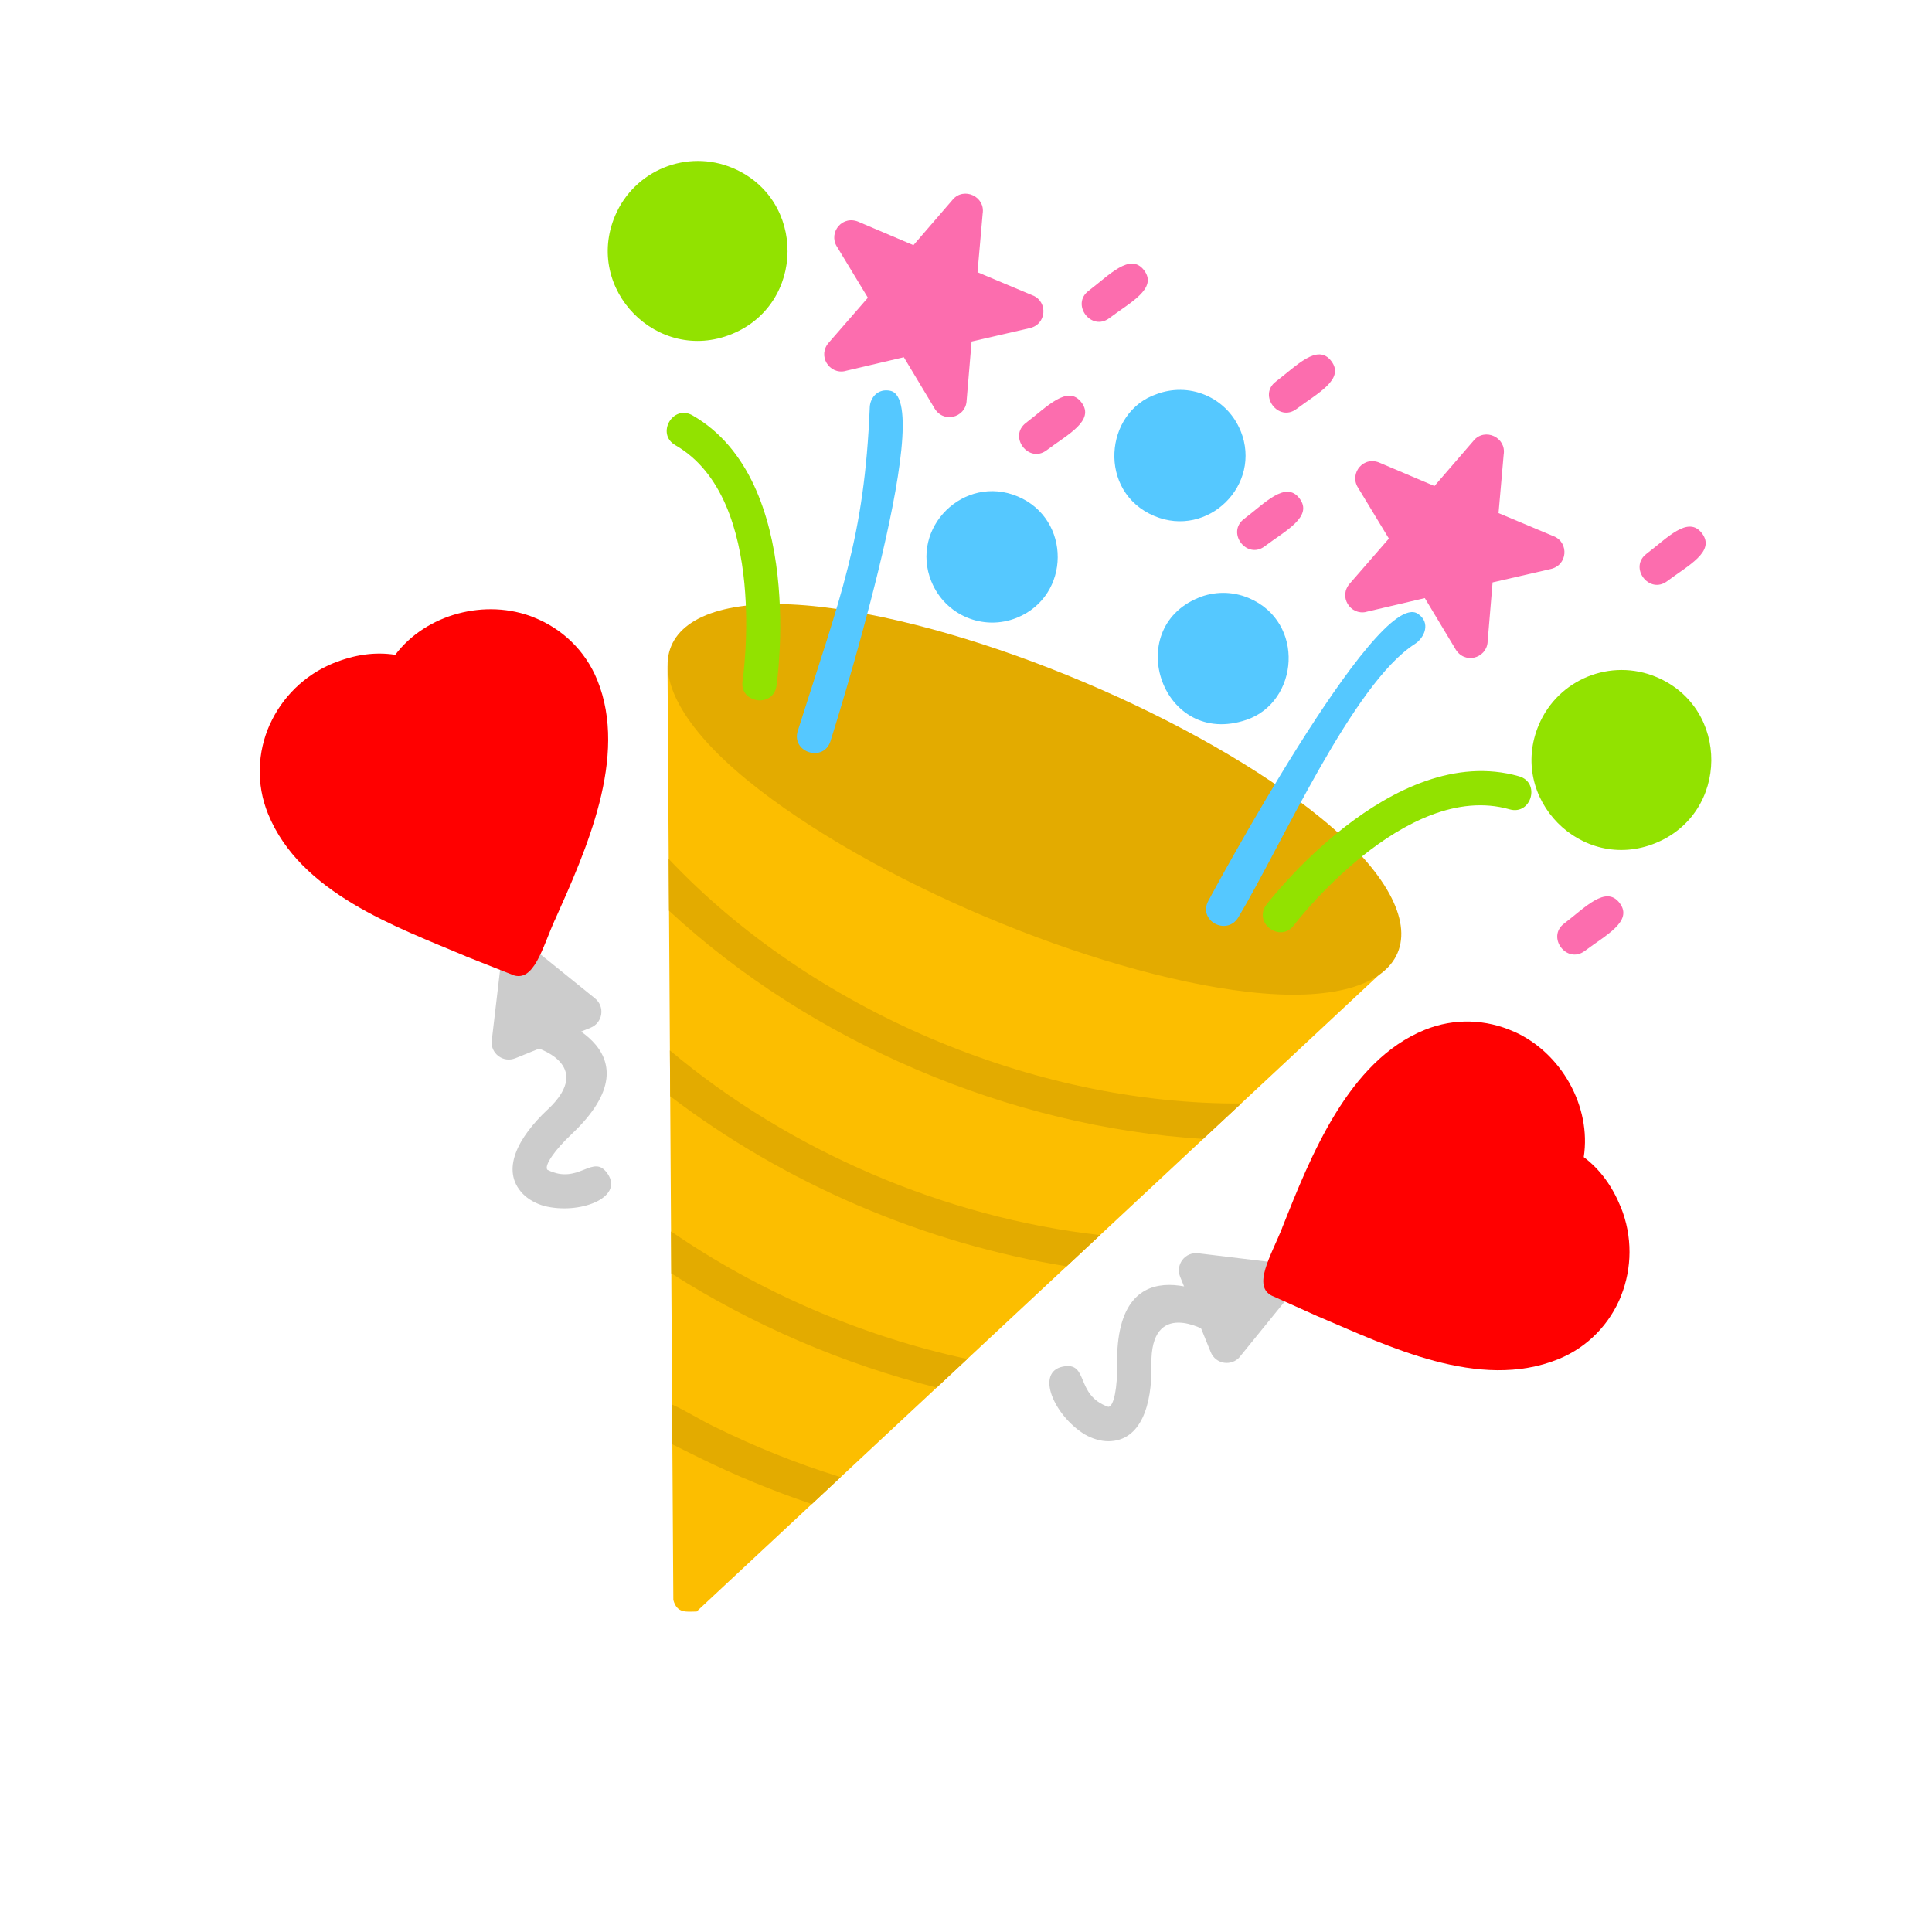 <svg width="212" height="212" viewBox="0 0 212 212" fill="none" xmlns="http://www.w3.org/2000/svg">
<g clip-path="url(#clip0_3_516)">
<path d="M73.885 175.569L73.248 73.354C73.234 70.882 77.003 70.86 77.017 73.331L77.02 73.978L148.701 104.272C150.496 102.74 152.967 105.433 151.19 107.093L76.441 176.834C75.295 176.848 74.293 177.053 73.885 175.569Z" fill="#FCBE00"/>
<path d="M73.414 99.938L73.376 94.251C88.98 110.792 113.415 121.221 136.193 121.085L132.023 124.974C110.83 123.687 88.949 114.34 73.414 99.938Z" fill="#E3AB00"/>
<path d="M73.541 120.288L73.507 115.261C86.591 126.268 103.681 133.613 120.714 135.526L117.043 138.953C101.449 136.454 86.06 129.844 73.541 120.288Z" fill="#E3AB00"/>
<path d="M73.662 139.731L73.633 135.123C83.296 141.774 94.641 146.658 106.14 149.124L102.779 152.262C92.533 149.69 82.544 145.394 73.662 139.731Z" fill="#E3AB00"/>
<path d="M73.78 158.489L73.752 154.127C75.177 154.754 76.837 155.82 78.534 156.627C82.85 158.754 87.4 160.575 91.94 161.992C92.042 162.025 92.14 162.059 92.237 162.097L89.082 165.038C84.827 163.609 80.695 161.904 76.667 159.921C75.8 159.476 74.769 159 73.78 158.489Z" fill="#E3AB00"/>
<path d="M136.904 108.837C119.811 106.848 95.4 96.531 82.064 85.66C67.535 73.814 71.5 64.433 90.12 66.597C107.21 68.585 131.621 78.902 144.96 89.774C159.486 101.618 155.521 110.999 136.904 108.837Z" fill="#E3AB00"/>
<path d="M107.827 23.449L107.263 29.872L113.34 32.427L113.343 32.421C115.013 33.124 114.86 35.627 112.942 36.018L106.613 37.478L106.061 44.044L106.064 44.045C105.913 45.832 103.467 46.529 102.482 44.699L99.179 39.199L92.758 40.706L92.759 40.713C91.001 41.124 89.636 39.011 90.984 37.552L95.233 32.669L91.818 27.029L91.817 27.032C90.886 25.495 92.46 23.5 94.318 24.388L100.232 26.901L104.539 21.912L104.538 21.905C105.783 20.464 108.137 21.582 107.827 23.449Z" fill="#FC6DAE"/>
<path d="M87.541 80.197C86.797 82.556 90.381 83.691 91.13 81.328C91.165 81.223 102.972 44.032 97.704 42.885C96.334 42.586 95.482 43.633 95.44 44.694C94.854 59.081 92.237 65.385 87.541 80.197Z" fill="#55C8FF"/>
<path d="M132.34 146.039C134.495 147.275 136.371 144.007 134.221 142.768C134.185 142.749 122.324 135.708 122.582 149.827L122.579 149.826C122.622 152.132 122.242 154.372 121.611 154.378L121.609 154.374C117.933 153.094 119.521 149.401 116.641 149.956C113.591 150.545 115.634 155.318 119.038 157.405C119.823 157.857 120.766 158.156 121.639 158.15C125.207 158.118 126.421 154.178 126.35 149.757L126.345 149.754C126.209 142.4 132.324 146.029 132.34 146.039Z" fill="#CCCCCC"/>
<path d="M141.789 141.811L136.066 148.857L136.072 148.86C135.17 149.967 133.384 149.725 132.842 148.341L129.498 140.103C128.968 138.796 130.015 137.313 131.551 137.532L140.653 138.633C142.213 138.821 142.85 140.706 141.789 141.811Z" fill="#CCCCCC"/>
<path d="M164.999 49.882L164.436 56.302L170.514 58.857L170.516 58.851C172.186 59.554 172.03 62.056 170.112 62.45L163.783 63.907L163.233 70.477L163.237 70.475C163.086 72.262 160.639 72.962 159.654 71.132L156.348 65.631L149.929 67.135L149.932 67.143C148.173 67.557 146.81 65.441 148.156 63.985L152.403 59.098L148.99 53.462L148.987 53.461C148.059 51.925 149.632 49.933 151.49 50.821L157.405 53.331L161.712 48.342L161.708 48.337C162.956 46.894 165.311 48.012 164.999 49.882Z" fill="#FC6DAE"/>
<path d="M132.591 98.85C131.416 101.034 134.634 102.759 135.9 100.635C140.655 92.673 148.45 75.029 155.237 70.676C156.339 69.967 157.031 68.306 155.58 67.345C151.085 64.366 132.643 98.752 132.591 98.85Z" fill="#55C8FF"/>
<path d="M173.785 126.968C175.613 128.345 176.934 130.204 177.843 132.449L177.848 132.445C179.154 135.666 179.089 139.163 177.88 142.193L177.886 142.196C176.668 145.232 174.277 147.81 171.005 149.138C162.279 152.68 152.27 147.681 144.671 144.47L144.669 144.475L139.662 142.223L139.657 142.227C137.328 141.185 139.492 137.777 140.708 134.706L140.702 134.703C143.802 126.924 147.929 116.416 156.34 113.005C159.626 111.669 163.111 111.858 166.102 113.19L166.114 113.188C171.333 115.51 174.645 121.424 173.785 126.968Z" fill="#FF0000"/>
<path d="M181.778 74.299C189.846 77.708 189.769 89.227 181.646 92.521C173.526 95.82 165.443 87.613 168.852 79.544C170.973 74.526 176.76 72.178 181.778 74.299Z" fill="#92E200"/>
<path d="M80.413 18.443C88.481 21.853 88.405 33.369 80.281 36.666C72.162 39.961 64.079 31.754 67.489 23.686C69.609 18.668 75.395 16.322 80.413 18.443Z" fill="#92E200"/>
<path d="M55.026 105.142L53.964 114.159L53.955 114.155C53.789 115.574 55.208 116.685 56.578 116.11L64.817 112.767C66.123 112.236 66.457 110.452 65.23 109.503L58.096 103.743C56.875 102.755 55.079 103.611 55.026 105.142Z" fill="#CCCCCC"/>
<path d="M81.482 74.716C81.118 77.168 84.84 77.717 85.204 75.265C85.211 75.2 88.57 52.813 75.988 45.58C73.833 44.345 71.956 47.615 74.11 48.853C84.459 54.801 81.488 74.661 81.482 74.716Z" fill="#92E200"/>
<path d="M138.973 99.263C137.467 101.225 140.451 103.514 141.958 101.549C141.994 101.503 154.166 85.531 165.644 88.808C168.033 89.49 169.07 85.864 166.681 85.183C152.727 81.197 139.012 99.211 138.973 99.263Z" fill="#92E200"/>
<path d="M132.262 43.347C134.087 44.118 135.433 45.564 136.127 47.275L136.134 47.274C138.54 53.208 132.536 59.101 126.654 56.616C120.411 53.977 121.169 45.204 126.907 43.252C128.582 42.618 130.492 42.599 132.262 43.347Z" fill="#55C8FF"/>
<path d="M111.68 54.477C117.57 56.966 117.514 65.38 111.588 67.785C107.903 69.281 103.711 67.516 102.208 63.818L102.204 63.82C99.798 57.893 105.791 51.988 111.68 54.477Z" fill="#55C8FF"/>
<path d="M137.031 65.624C143.272 68.262 142.518 77.033 136.778 78.988C127.557 82.128 123.082 69.02 131.521 65.59L131.516 65.585C133.226 64.894 135.197 64.85 137.031 65.624Z" fill="#55C8FF"/>
<path d="M136.516 56.938C134.534 58.429 136.805 61.435 138.78 59.944C141.046 58.235 144.111 56.703 142.601 54.699C141.088 52.69 138.775 55.23 136.516 56.938Z" fill="#FC6DAE"/>
<path d="M112.585 46.398C110.605 47.893 112.876 50.898 114.852 49.405C117.118 47.695 120.183 46.163 118.672 44.163C117.156 42.152 114.843 44.692 112.585 46.398Z" fill="#FC6DAE"/>
<path d="M171.639 101.335C169.659 102.828 171.929 105.836 173.905 104.342C176.168 102.632 179.236 101.101 177.727 99.097C176.21 97.087 173.897 99.627 171.639 101.335Z" fill="#FC6DAE"/>
<path d="M140.003 41.868C138.024 43.361 140.293 46.369 142.27 44.875C144.536 43.166 147.601 41.634 146.091 39.63C144.575 37.62 142.262 40.16 140.003 41.868Z" fill="#FC6DAE"/>
<path d="M119.458 31.905C117.479 33.397 119.748 36.405 121.725 34.912C123.988 33.201 127.055 31.671 125.546 29.667C124.029 27.657 121.717 30.196 119.458 31.905Z" fill="#FC6DAE"/>
<path d="M180.675 60.765C178.696 62.257 180.965 65.265 182.942 63.772C185.208 62.062 188.273 60.53 186.763 58.527C185.247 56.516 182.934 59.056 180.675 60.765Z" fill="#FC6DAE"/>
<path d="M43.373 71.852C41.111 71.501 38.86 71.85 36.613 72.762L36.613 72.755C33.393 74.064 30.93 76.547 29.599 79.526L29.593 79.523C28.265 82.513 28.082 86.025 29.41 89.297C32.951 98.022 43.512 101.717 51.111 104.929L51.108 104.935L56.213 106.955L56.213 106.962C58.584 107.906 59.52 103.979 60.875 100.966L60.881 100.968C64.299 93.324 68.959 83.041 65.544 74.632C64.212 71.344 61.648 68.977 58.607 67.76L58.601 67.751C53.298 65.626 46.748 67.372 43.373 71.852Z" fill="#FF0000"/>
<path d="M58.579 114.866C56.191 114.182 57.227 110.559 59.617 111.238C59.653 111.25 72.968 114.849 62.663 124.504L62.669 124.506C60.982 126.081 59.641 127.915 60.076 128.372L60.08 128.37C63.563 130.115 65.101 126.402 66.711 128.854C68.413 131.452 63.567 133.313 59.698 132.327C58.827 132.078 57.956 131.611 57.351 130.98L57.354 130.981C54.888 128.399 56.867 124.783 60.087 121.752L60.093 121.755C65.462 116.727 58.597 114.871 58.579 114.866Z" fill="#CCCCCC"/>
</g>
<defs>
<clipPath id="clip0_3_516">
<rect width="161.036" height="161.036" fill="white" transform="translate(63.178) rotate(22.91)"/>
</clipPath>
</defs>
</svg>
